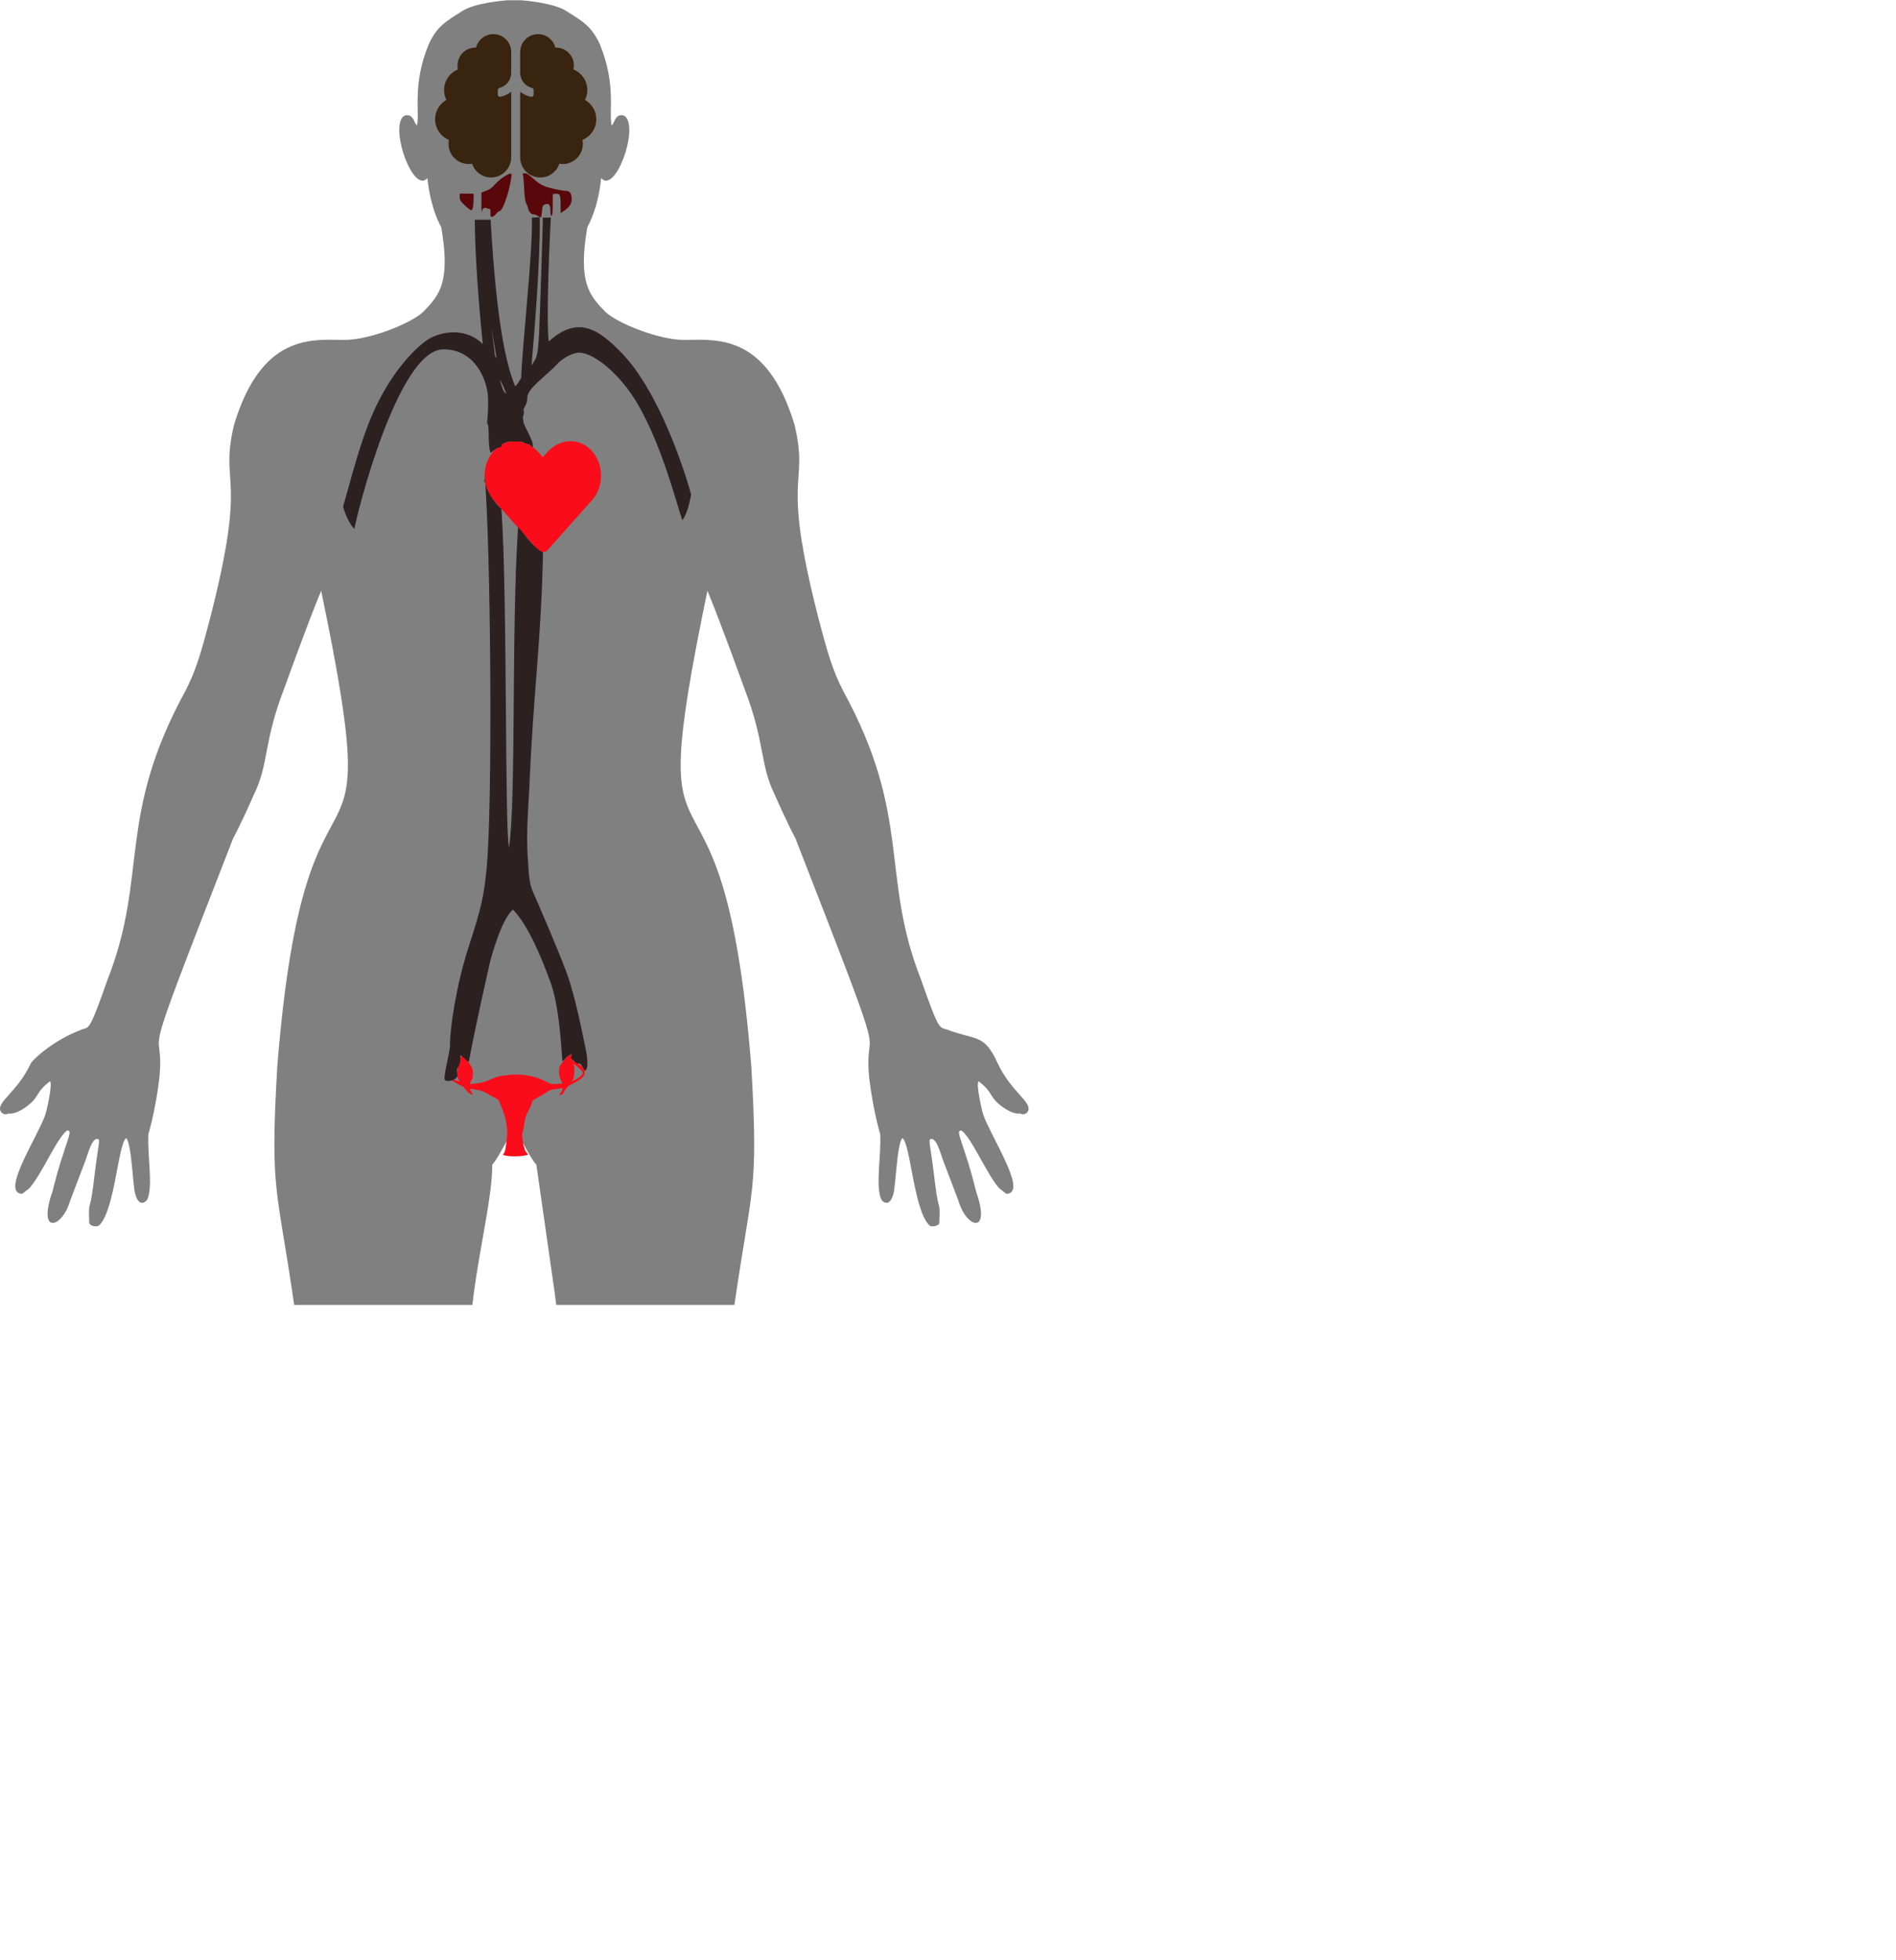 <?xml version="1.0" encoding="UTF-8"?>
<svg width="1500px" height="1550px" viewBox="0 0 6776 7000" version="1.1" xmlns="http://www.w3.org/2000/svg" xmlns:xlink="http://www.w3.org/1999/xlink">
    <!-- Generator: Sketch 52.2 (67145) - http://www.bohemiancoding.com/sketch -->
    <title>Female-Body-Silhouette</title>
    <desc>Created with Sketch.</desc>
    <g id="Page-1" stroke="none" stroke-width="1" fill="none" fill-rule="evenodd">
        <g id="Female-Body-Silhouette-Copy-2">
            <path d="M1688.205,4660 L1051.231,4660 C989.77,4231.858 964.763,4263.147 990.855,3809.595 C1094.892,2504.523 1395.778,3302.435 1147.792,2109.262 C1103.682,2213.847 1017.471,2453.656 1015.511,2458.785 C940.702,2652.646 961.454,2726.202 908.189,2835.495 C862.065,2941.008 833.293,2993.414 833.293,2993.414 C472.491,3918.903 592.143,3617.431 569.469,3850.86 C554.109,3974.699 530.387,4049.219 530.387,4049.219 C525.945,4125.391 547.745,4234.182 526.977,4282.002 C524.072,4290.018 498.043,4315.164 483.643,4265.39 C474.359,4237.351 471.085,4086.254 451.164,4064.236 C421.941,4081.73 410.252,4327.335 353.029,4377.201 C343.022,4383.058 319.349,4377.453 318.92,4366.354 C316.081,4275.904 319.534,4342.7 333.651,4230.828 C351.031,4084.777 356.357,4081.828 352.85,4069.165 C330.051,4054.117 311.802,4128.561 305.064,4145.439 C302.854,4151.84 252.5,4281.981 250.067,4289.864 C221.443,4386.838 132.641,4411.2 187.622,4254.948 C187.622,4254.948 195.598,4219.78 215.541,4152.676 C248.504,4049.147 257.642,4038.264 239.838,4037.115 C204.584,4062.133 152.78,4185.951 109.207,4238.356 C102.089,4247.424 91.355,4252.932 82.923,4260.779 C78.329,4265.221 71.368,4262.374 66.237,4260.323 C17.523,4235.715 135.291,4056.774 161.771,3981.233 C167.011,3965.523 188.615,3871.729 178.712,3861.231 C135.508,3894.07 139.456,3908.179 117.183,3932.315 C98.782,3951.758 57.794,3981.084 29.62,3976.417 C20.792,3982.607 7.641,3978.063 2.776,3969.334 C-15.722,3936.346 62.491,3900.66 110.939,3795.757 C114.382,3788.398 184.597,3716.647 292.76,3676.299 C317.563,3666.349 317.438,3690.172 384.76,3497.178 C531.125,3124.591 415.497,2918.986 662.402,2467.375 C699.801,2393.922 716.161,2339.562 750.145,2210.323 C888.04,1674.484 782.896,1743.712 836.312,1516.658 C933.828,1193.296 1111.881,1211.508 1226.06,1213.268 C1318.054,1215.206 1471.603,1153.267 1513.476,1111.996 C1570.785,1053.087 1610.731,1006.611 1576.888,810.144 C1576.888,810.144 1538.68,747.876 1527.598,635.126 C1477.19,693.014 1394.182,461.57 1440.372,416.176 C1449.846,406.601 1468.437,409.837 1474.518,421.382 C1481.533,428.993 1481.658,440.332 1490.199,446.841 C1501.058,398.841 1472.341,300.682 1533.283,154.667 C1563.368,91.64 1594.285,75.192 1650.275,39.578 C1695.889,8.56 1806.875,0.626 1812.305,0 L1863.674,0 C1869.104,0.626 1980.09,8.56 2025.704,39.578 C2081.694,75.192 2112.61,91.64 2142.696,154.667 C2203.638,300.682 2174.921,398.841 2185.78,446.841 C2194.321,440.332 2194.445,428.993 2201.46,421.382 C2207.542,409.837 2226.133,406.601 2235.607,416.176 C2281.797,461.57 2198.789,693.014 2148.381,635.126 C2137.299,747.876 2099.091,810.144 2099.091,810.144 C2065.248,1006.611 2105.194,1053.087 2162.503,1111.996 C2204.376,1153.267 2357.925,1215.206 2449.924,1213.268 C2564.098,1211.508 2742.151,1193.296 2839.672,1516.658 C2893.088,1743.712 2787.944,1674.484 2925.84,2210.323 C2959.824,2339.562 2976.183,2393.922 3013.582,2467.375 C3260.488,2918.986 3144.859,3124.591 3291.225,3497.178 C3358.546,3690.172 3358.421,3666.349 3383.224,3676.299 C3491.387,3716.647 3516.597,3690.854 3565.045,3795.757 C3613.493,3900.66 3691.707,3936.346 3673.23,3969.334 C3668.365,3978.063 3655.214,3982.607 3646.386,3976.417 C3618.212,3981.084 3577.224,3951.758 3558.823,3932.315 C3536.55,3908.179 3540.498,3894.07 3497.294,3861.231 C3487.391,3871.729 3508.995,3965.523 3514.235,3981.233 C3540.715,4056.774 3658.483,4235.715 3609.769,4260.323 C3604.638,4262.374 3597.677,4265.221 3593.083,4260.779 C3584.651,4252.932 3573.917,4247.424 3566.799,4238.356 C3523.226,4185.951 3471.422,4062.133 3436.168,4037.115 C3418.364,4038.264 3427.502,4049.147 3460.465,4152.676 C3480.408,4219.78 3488.384,4254.948 3488.384,4254.948 C3543.365,4411.2 3454.563,4386.838 3425.939,4289.864 C3423.506,4281.981 3373.152,4151.84 3370.942,4145.439 C3364.204,4128.561 3345.955,4054.117 3323.156,4069.165 C3319.649,4081.828 3324.975,4084.777 3342.355,4230.828 C3356.472,4342.7 3359.925,4275.904 3357.086,4366.354 C3356.657,4377.453 3332.984,4383.058 3322.977,4377.201 C3265.754,4327.34 3254.065,4081.73 3224.842,4064.236 C3204.921,4086.254 3201.647,4237.351 3192.363,4265.39 C3177.963,4315.164 3151.934,4290.018 3149.029,4282.002 C3128.261,4234.182 3150.061,4125.391 3145.619,4049.219 C3145.619,4049.219 3121.897,3974.699 3106.537,3850.86 C3083.863,3617.431 3203.515,3918.898 2842.713,2993.414 C2842.713,2993.414 2813.941,2941.008 2767.817,2835.495 C2714.552,2726.207 2735.304,2652.651 2660.495,2458.785 C2658.535,2453.656 2572.324,2213.847 2528.214,2109.262 C2280.233,3302.435 2581.114,2504.523 2685.151,3809.595 C2711.243,4263.147 2686.236,4231.858 2624.775,4660 L1987.802,4660 C1986.38,4647.536 1984.842,4634.926 1983.18,4622.155 L1916.857,4159.405 C1900.851,4140.741 1889.796,4118.965 1877.938,4097.896 C1860.715,4066.082 1863.522,4095.265 1863.674,3914.929 C1855.942,3913.81 1848.01,3913.487 1840.49,3911.456 C1839.61,3909.743 1838.823,3908.066 1838.122,3906.405 C1838.084,3906.441 1838.046,3906.482 1838.003,3906.523 C1837.96,3906.482 1837.922,3906.441 1837.884,3906.405 C1837.183,3908.066 1836.396,3909.743 1835.516,3911.456 C1827.996,3913.487 1820.064,3913.81 1812.332,3914.929 C1812.484,4095.265 1815.291,4066.082 1798.068,4097.896 C1786.21,4118.965 1775.155,4140.741 1759.149,4159.405 C1759.887,4269.119 1716.25,4444.008 1692.826,4622.155 C1691.164,4634.926 1689.626,4647.536 1688.205,4660 Z" id="Combined-Shape" fill="#808080"></path>
            <g id="heart-solid" transform="translate(1732, 1575)" fill="#FA0C1A">
                <path d="M375.621,27.077 C331.097,-14.202 264.88,-6.777 224.012,39.098 L208.006,57.042 L192,39.098 C151.213,-6.777 84.915,-14.202 40.39,27.077 C-10.634,74.455 -13.315,159.487 32.347,210.842 L189.563,387.448 C199.719,398.851 216.212,398.851 226.368,387.448 L383.584,210.842 C429.327,159.487 426.646,74.455 375.621,27.077 Z" id="Path"></path>
            </g>
            <path d="M1801.108,4118.287 C1804.355,4115.42 1807.059,4102.729 1809.65,4078.183 C1814.788,4029.492 1811.281,4001.569 1794.851,3960.327 L1782.011,3928.101 L1752.23,3911.388 C1722.709,3894.821 1722.184,3894.632 1692.267,3889.735 C1663.12,3884.965 1661.117,3884.276 1633.778,3869.618 C1605.351,3854.378 1591.181,3842.71 1591.181,3834.546 C1591.181,3821.383 1622.021,3790.909 1635.342,3790.909 C1643.863,3790.909 1636.603,3798.239 1623.485,3802.88 C1615.676,3805.642 1611.241,3809.554 1605.741,3818.532 C1596.084,3834.297 1596.223,3837.044 1607.178,3846.854 C1613.651,3852.651 1621.004,3856.304 1631.597,3858.984 C1639.933,3861.094 1653.182,3864.93 1661.039,3867.507 L1675.324,3872.193 L1701.456,3869.061 C1723.805,3866.382 1730.758,3864.533 1749.481,3856.29 C1777.033,3844.16 1780.11,3843.314 1810.268,3839.563 C1860.155,3833.36 1902.844,3839.545 1943.677,3858.894 L1970.094,3871.412 L1990.303,3870.964 C2001.418,3870.716 2017.184,3869.17 2025.339,3867.525 C2049.958,3862.561 2082.927,3841.893 2082.927,3831.423 C2082.927,3826.664 2075.877,3819.023 2058.643,3805.105 C2040.98,3790.841 2042.784,3785.214 2061.634,3795.781 C2089.448,3811.374 2097.345,3830.704 2082.431,3846.689 C2072.301,3857.546 2033.829,3878.814 2014.703,3884.13 C2005.892,3886.579 1991.838,3889.096 1983.47,3889.723 C1971.302,3890.635 1966.418,3892.162 1959.072,3897.352 C1954.021,3900.922 1939.146,3909.715 1926.018,3916.892 C1903.426,3929.245 1902.045,3930.485 1900.21,3940.071 C1899.144,3945.642 1893.684,3958.072 1888.078,3967.694 C1880.428,3980.822 1876.934,3991.622 1874.077,4010.969 C1871.984,4025.149 1868.939,4040.055 1867.313,4044.093 C1862.644,4055.689 1872.067,4105.611 1880.664,4114.824 C1884.467,4118.899 1887.577,4122.59 1887.577,4123.027 C1887.577,4123.464 1881.483,4125.154 1874.036,4126.783 C1859.385,4129.989 1828.416,4130.444 1811.118,4127.71 C1797.361,4125.533 1795.203,4123.502 1801.108,4118.287 Z" id="path1004-copy" fill="#FA0C1A"></path>
            <path d="M1679.576,3905.525 C1670.26,3900.633 1647.63,3872.604 1638.612,3854.787 C1634.485,3846.632 1633.526,3839.5 1635.054,3828.328 C1636.202,3819.916 1637.663,3807.825 1638.3,3801.459 C1642.054,3763.802 1654.621,3762.795 1677.99,3798.279 C1688.008,3813.49 1689.786,3819.007 1689.786,3834.878 C1689.786,3847.454 1688.165,3854.912 1684.825,3857.683 C1677.809,3863.506 1678.172,3893.327 1685.356,3901.265 C1692.613,3909.284 1690.167,3911.086 1679.576,3905.525 L1679.576,3905.525 Z M2003.986,3856.031 C1996.772,3841.096 1995.46,3817.838 2001.22,3807.03 C2006.475,3797.172 2034.374,3765.078 2037.688,3765.078 C2039.161,3765.078 2040.364,3767.364 2040.364,3770.156 C2040.364,3772.949 2042.751,3778.876 2045.668,3783.329 C2051.829,3792.732 2054.21,3815.754 2051.519,3839.894 C2049.901,3854.385 2047.051,3859.788 2031.768,3877.313 C2021.943,3888.577 2013.905,3899.772 2013.905,3902.19 C2013.905,3904.608 2011.55,3907.49 2008.673,3908.594 C1998.313,3912.569 1996.347,3910.461 2003.407,3902.947 C2012.518,3893.249 2012.753,3874.184 2003.986,3856.031 Z" id="path1026-copy" fill="#FA0C1A" fill-rule="nonzero"></path>
            <g id="brain-solid" transform="translate(1555, 121)" fill="#392410" fill-rule="nonzero">
                <path d="M208,0 C178.13,0 153.26,20.55 146.2,48.22 C145.45,48.2 144.75,48 144,48 C108.66,48 80,76.65 80,112 C80,116.84 80.64,121.51 81.66,126.04 C52.54,138 32,166.57 32,200 C32,212.58 35.16,224.32 40.34,234.91 C16.34,248.72 0,274.33 0,304 C0,337.34 20.42,365.88 49.42,377.89 C48.52,382.46 48,387.17 48,392 C48,431.76 80.23,464 120,464 C124.12,464 128.1,463.45 132.03,462.79 C141.61,491.31 168.25,512 200,512 C239.77,512 272,479.76 272,440 L272,205.45 C261.09,214.43 248.02,220.9 233.64,223.84 C228.67,224.86 224,221.02 224,215.95 L224,199.77 C224,196.2 226.35,192.99 229.8,192.11 C254,185.95 272,164.16 272,138.07 L272,64 C272,28.65 243.34,0 208,0 Z M576,304 C576,274.33 559.66,248.72 535.66,234.91 C540.83,224.32 544,212.58 544,200 C544,166.57 523.46,138 494.34,126.04 C495.36,121.51 496,116.84 496,112 C496,76.65 467.34,48 432,48 C431.25,48 430.55,48.2 429.8,48.22 C422.74,20.55 397.87,0 368,0 C332.66,0 304,28.65 304,64 L304,138.07 C304,164.16 321.99,185.95 346.2,192.11 C349.66,192.99 352,196.2 352,199.77 L352,215.95 C352,221.02 347.32,224.86 342.36,223.84 C327.98,220.9 314.92,214.43 304,205.45 L304,440 C304,479.76 336.23,512 376,512 C407.75,512 434.39,491.31 443.97,462.79 C447.9,463.46 451.88,464 456,464 C495.77,464 528,431.76 528,392 C528,387.17 527.48,382.46 526.58,377.89 C555.58,365.88 576,337.34 576,304 Z" id="Shape"></path>
            </g>
            <path d="M2218.679,1256.723 C2143.65,1180.841 2068.886,1121.132 1961.035,1218.849 C1950.833,1134.767 1966.06,812.329 1968.649,775.97 C1963.569,775.97 1952.306,776.976 1940.145,776.097 C1940.06,806.397 1928.762,1150.426 1926.783,1187.416 C1921.68,1282.86 1916.581,1276.8 1899.578,1304.07 C1908.322,1203.699 1930.915,938.958 1929.041,775 C1919.01,775.339 1908.311,776.503 1901.035,775.715 C1903.869,909.791 1866.947,1223.394 1862.738,1348.634 C1858.338,1356.937 1847.996,1372.577 1841.684,1379.643 C1781.77,1243.088 1762.128,929.486 1753.27,784.048 C1732.544,784.048 1714.405,784.048 1696.593,784.048 C1697.565,911.306 1711.817,1101.183 1725.556,1228.145 C1656.43,1160.522 1561.125,1188.549 1524.289,1215.164 C1466.439,1256.966 1389.758,1345.738 1332.514,1475.281 C1288.895,1573.992 1260.038,1689.973 1226,1808.803 C1238.631,1852.737 1259.035,1883.455 1266.808,1888 C1273.61,1841.035 1421.911,1246.894 1584.53,1246.876 C1697.888,1246.864 1737.114,1353.991 1742.905,1405.271 C1746.24,1434.789 1744.328,1473.627 1740.573,1511.223 C1751.323,1515.277 1741.288,1585.501 1753.27,1616.807 C1766.299,1606.299 1768.893,1605.449 1775.519,1600.242 C1778.446,1597.942 1801.77,1594.62 1791.057,1589.531 C1793.505,1584.127 1817.236,1574.873 1827,1576.041 C1836.764,1577.209 1865.468,1574.252 1871.708,1579.778 C1876.803,1584.291 1881.09,1582.462 1884.402,1584.102 C1894.659,1589.181 1897.424,1588.717 1901.035,1596.683 C1919.496,1590.187 1858.987,1501.762 1871.708,1500.993 C1862.738,1495.057 1876.08,1474.77 1871.708,1466.437 C1867.335,1458.105 1885.082,1445.417 1884.402,1421.092 C1883.43,1386.248 1950.681,1343.696 1989.923,1300.658 C2012.613,1275.782 2051.855,1257.402 2071.956,1258.741 C2132.527,1262.783 2221.858,1345.956 2275.729,1436.692 C2367.334,1590.996 2418.519,1802.652 2438.912,1857.664 C2454.458,1833.424 2462.227,1806.154 2470,1765.753 C2455.756,1711.219 2362.476,1402.162 2218.679,1256.723 Z M1769.001,1269.914 L1757,1173 L1775,1279 L1769.001,1269.914 Z M1786,1355 C1799.474,1376.946 1801.772,1386.648 1809,1404 C1799.474,1404 1791.915,1374.906 1786,1355 Z M2025.173,3473.966 C1992.149,3384.427 1914.931,3207.907 1903.761,3182.324 C1892.591,3156.742 1890.163,3134.57 1885.307,3048.442 C1880.45,2962.314 1890.023,2855.952 1891.62,2816.493 C1905.785,2466.816 1934.099,2299.576 1940.657,1971 C1933.302,1973.244 1902.249,1943.061 1891.62,1930.364 C1875.748,1911.404 1859.616,1888.752 1851.5,1882.464 C1827.171,2243.445 1844.998,2850.603 1819.258,3026.27 C1803.232,2968.283 1813.916,2124.057 1792.015,1817.237 C1744.375,1771.358 1737.087,1734.861 1732.327,1720.418 C1726.985,1721.837 1735.768,1700.324 1731.988,1696.135 C1754.141,1949.573 1761.466,2883.001 1738.641,3105.569 C1729.34,3196.248 1722.129,3236.894 1675.992,3377.598 C1629.855,3518.302 1607.803,3674.356 1608.001,3734.901 C1608.075,3757.332 1580.671,3855.375 1591.181,3856.971 C1594.81,3865.535 1634.368,3856.971 1634.368,3841.22 C1634.368,3825.469 1631.214,3821.08 1634.368,3816.143 C1649.124,3793.047 1643.76,3782.176 1644.987,3770.14 C1645.701,3763.136 1674.519,3797.861 1675.992,3789.683 C1695.238,3682.816 1750.992,3433.024 1755.153,3420.235 C1764.866,3390.389 1792.062,3286.353 1832.857,3247.979 C1886.278,3300.85 1937.271,3422.794 1969.809,3514.891 C2002.348,3606.988 2007.827,3782.009 2010.255,3789.683 C2011.341,3793.115 2029.127,3766.569 2041.218,3765.078 C2045.279,3764.578 2038.543,3775.164 2041.218,3778.469 C2048.39,3787.329 2063.612,3802.932 2070.847,3797.439 C2081.162,3801.723 2087.222,3825.117 2091.707,3822.754 C2106.86,3814.77 2095.08,3753.641 2091.707,3739.165 C2087.336,3720.405 2058.197,3563.505 2025.173,3473.966 Z" id="grouped-organs-copy" fill="#2D2020" fill-rule="nonzero"></path>
            <path d="M1921.085,769.817 C1915.034,766.138 1908.089,763.893 1905.65,764.828 C1900.761,766.704 1887.744,752.112 1887.744,744.755 C1887.744,742.199 1884.974,734.586 1881.588,727.837 C1877.034,718.761 1874.903,704.806 1873.399,674.225 C1872.282,651.487 1870.415,629.534 1869.247,625.442 C1867.423,619.032 1868.372,618 1876.102,618 C1882.454,618 1891.372,623.769 1906.624,637.745 C1920.059,650.055 1934.686,659.927 1945.471,663.962 C1965.992,671.64 2008.7,680.829 2024.032,680.865 C2036.874,680.895 2043.189,690.962 2043.189,711.399 C2043.189,726.492 2034.17,740.014 2016.149,751.94 L2003.501,760.31 L2003.501,729.248 C2003.501,694.905 2000.817,689.5 1984.684,691.349 L1975.388,692.415 L1975.388,730.148 C1975.388,757.38 1974.24,768.271 1971.254,769.285 C1968.281,770.295 1967.12,765.621 1967.12,752.628 C1967.12,731.002 1961.645,724.306 1947.905,729.124 C1939.87,731.942 1938.815,734.246 1937.025,752.898 C1935.936,764.257 1934.377,774.216 1933.564,775.029 C1932.752,775.842 1927.135,773.497 1921.085,769.817 L1921.085,769.817 Z M1752.91,759.47 C1753.578,748.949 1752.558,745.427 1748.835,745.224 C1746.105,745.076 1741.251,743.757 1738.044,742.293 C1730.457,738.83 1723.17,744.958 1721.358,756.324 C1720.581,761.193 1720.12,747.521 1720.335,725.941 L1720.725,686.705 L1738.13,680.219 C1750.172,675.731 1759.265,669.271 1767.638,659.254 C1786.916,636.19 1828.32,610.639 1828.148,621.912 C1827.914,637.66 1820.442,673.387 1811.709,700.587 C1800.551,735.335 1791.086,753.601 1784.235,753.601 C1781.821,753.601 1776.547,758.066 1772.512,763.523 C1768.478,768.981 1762.218,773.445 1758.601,773.445 C1752.936,773.445 1752.148,771.51 1752.912,759.47 L1752.91,759.47 Z M1661.491,732.808 C1645.501,717.687 1643,713.661 1643,703.042 L1643,690.762 L1667.805,690.762 L1692.61,690.762 L1692.574,708.125 C1692.535,733.034 1689.097,750.294 1684.21,750.294 C1681.886,750.294 1671.662,742.425 1661.492,732.808 L1661.491,732.808 Z" id="path958-copy" fill="#59070A" fill-rule="nonzero"></path>
        </g>
    </g>
</svg>
